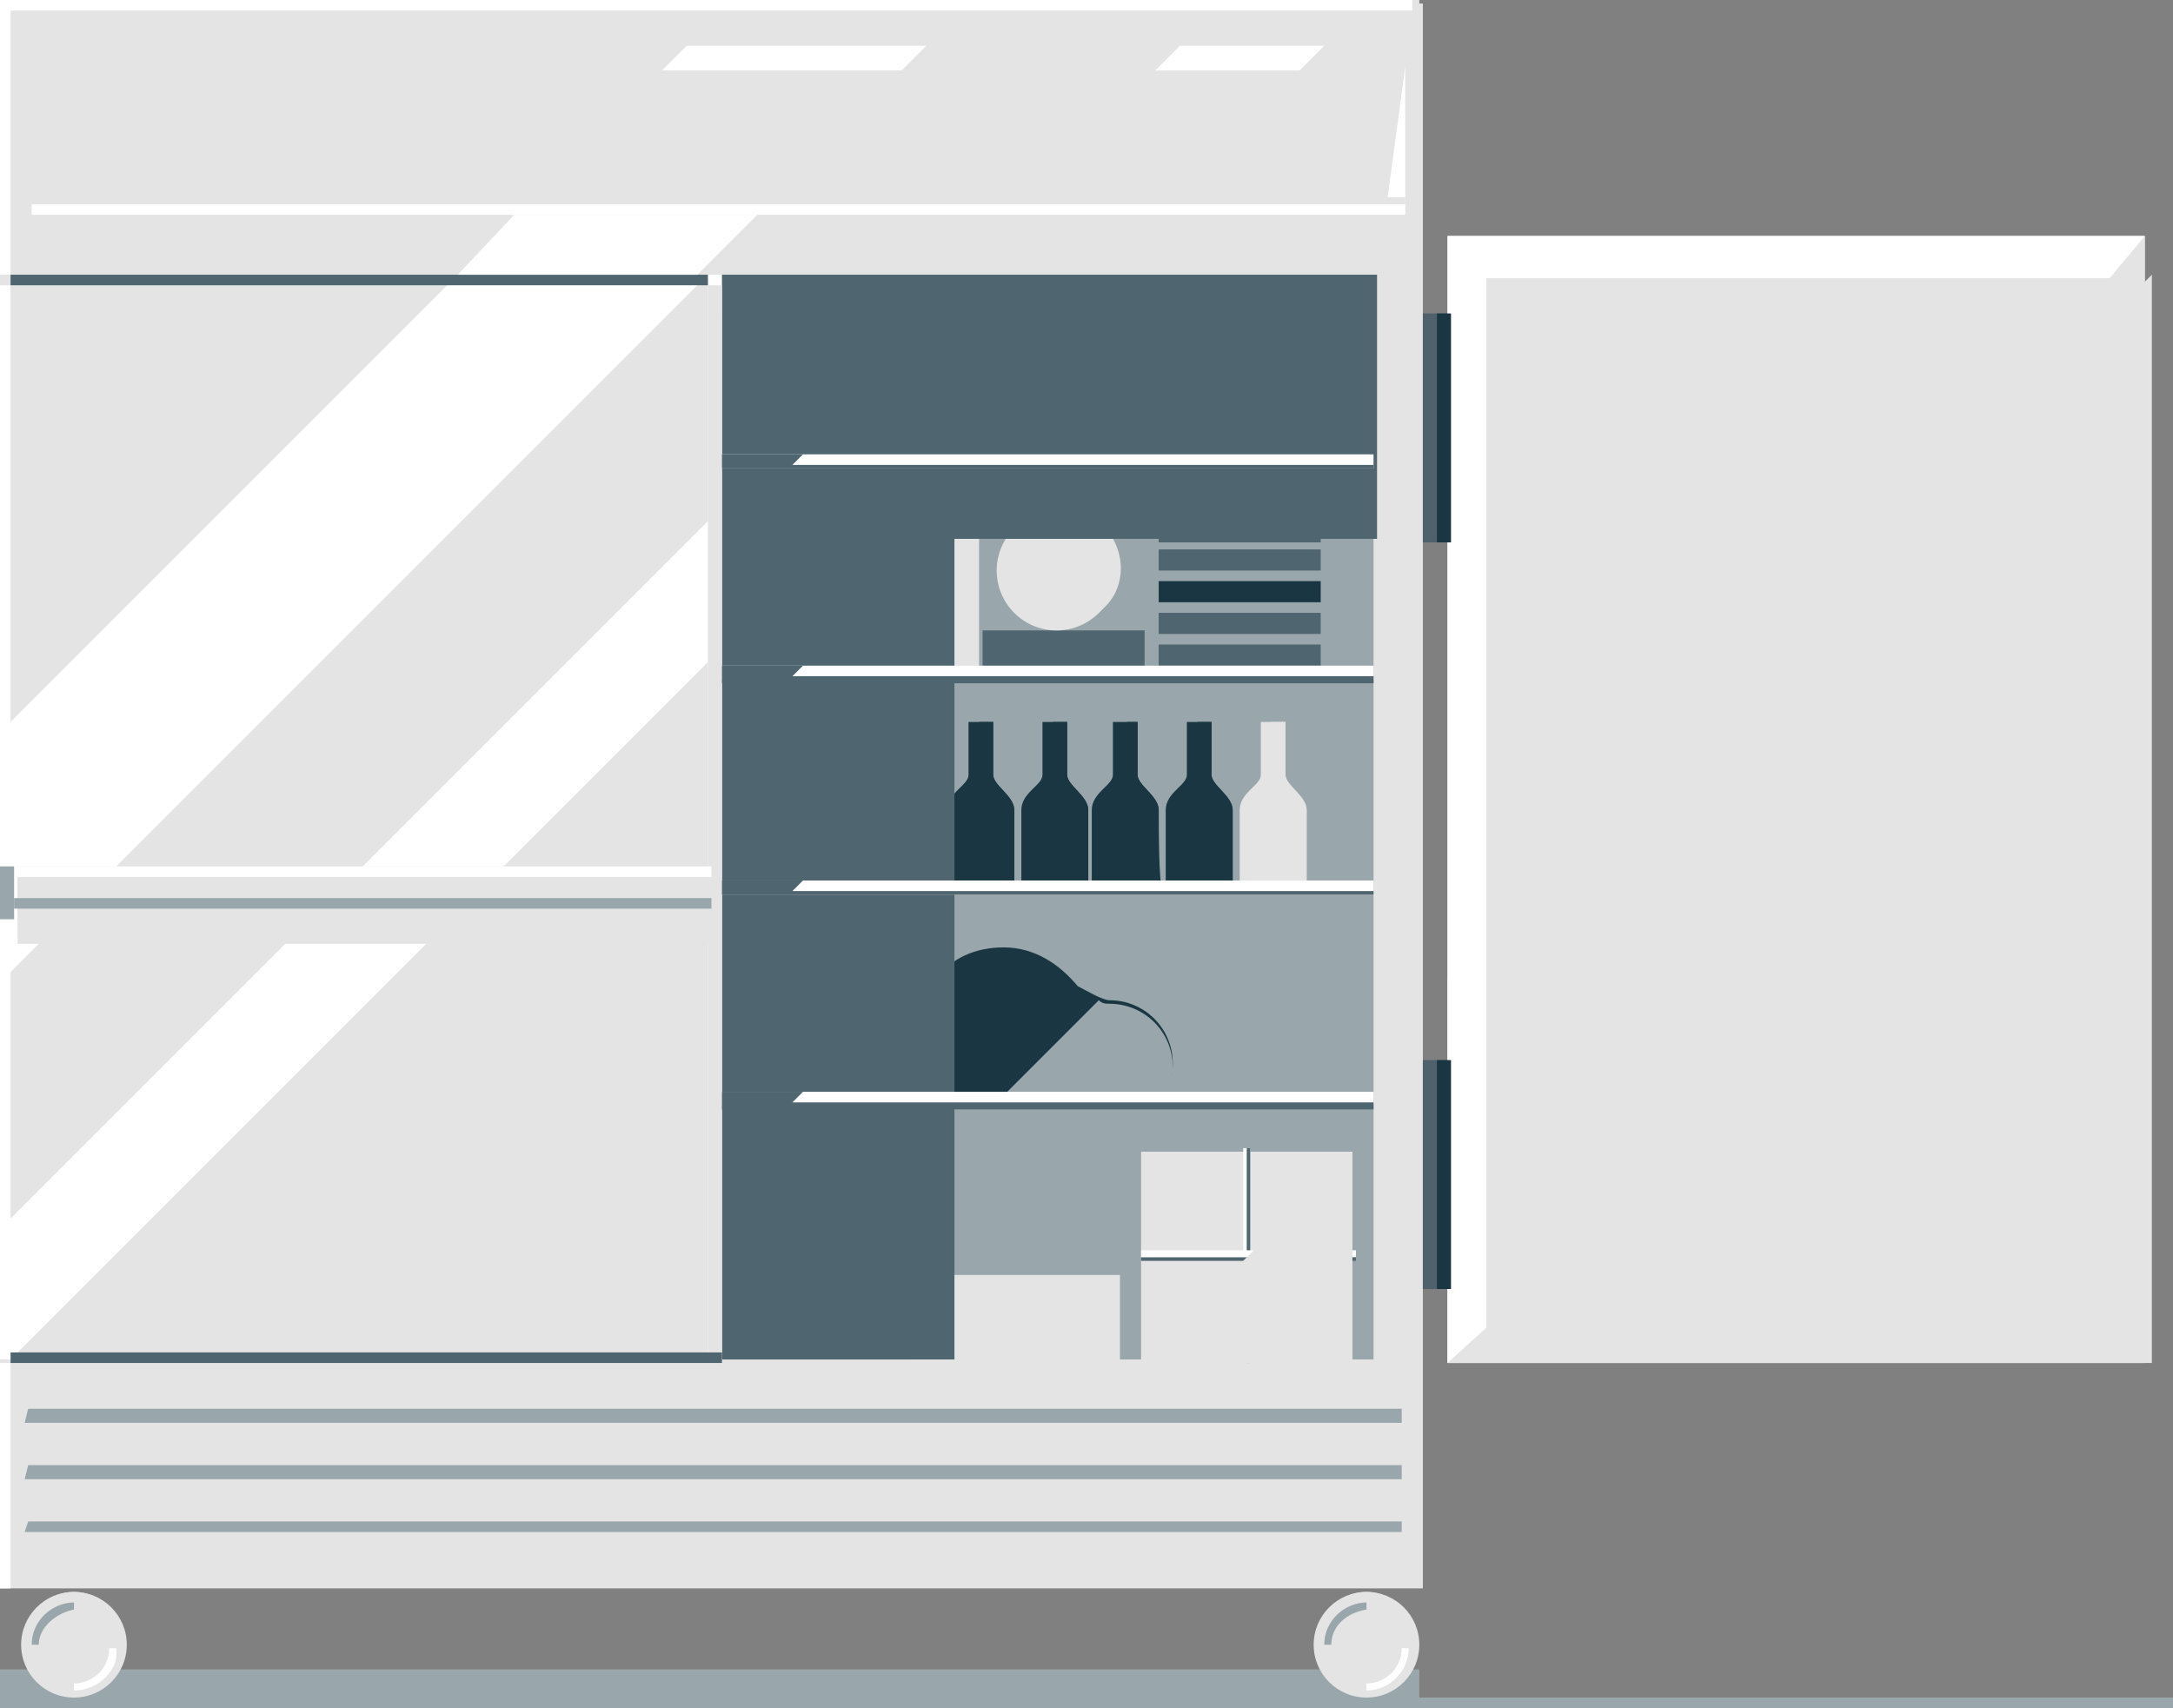 <?xml version="1.0" encoding="utf-8"?>
<!-- Generator: Adobe Illustrator 18.0.0, SVG Export Plug-In . SVG Version: 6.00 Build 0)  -->
<!DOCTYPE svg PUBLIC "-//W3C//DTD SVG 1.1//EN" "http://www.w3.org/Graphics/SVG/1.1/DTD/svg11.dtd">
<svg version="1.1" id="Layer_2" xmlns="http://www.w3.org/2000/svg" xmlns:xlink="http://www.w3.org/1999/xlink" x="0px" y="0px"
	 viewBox="0 0 61.7 48.5" enable-background="new 0 0 61.7 48.5" xml:space="preserve">
<rect x="0" y="0" width="61.7" height="48.5" fill="#808080" stroke="none"/>
<g>
	<rect x="0" y="0.1" fill="#E4E4E4" width="40.4" height="45"/>
</g>
<g>
	<rect x="20.5" y="7.8" fill="#99A6AB" width="18.5" height="30.8"/>
</g>
<g>
	<path fill="#193642" d="M33,31.2c0.2-0.3,0.3-0.6,0.3-1c0-1-0.8-1.8-1.8-1.8c-0.2,0-0.7-0.3-0.9-0.4c-0.5-0.6-1.2-1.1-2.1-1.1
		c-0.8,0-1.5,0.3-1.9,0.9c-0.2,0.2-0.9,0.5-1.1,0.5c-0.2,0-0.3-0.1-0.5-0.1c-0.5,0-0.9,0.2-1.2,0.4c-0.2,0.2-0.9,0.5-1.1,0.5
		c-0.1,0-0.2,0-0.2,0c-0.8,0-1.4,0.6-1.4,1.4c0,0.2,0.1,0.5,0.2,0.7H33z"/>
</g>
<g>
	<path fill="#FFFFFF" d="M17.1,13c-0.2-0.3-0.3-0.6-0.3-1c0-1,0.8-1.8,1.8-1.8c0.2,0,0.7-0.3,0.9-0.4c0.5-0.6,1.2-1.1,2.1-1.1
		c0.8,0,1.5,0.3,1.9,0.9c0.2,0.2,0.9,0.5,1.1,0.5c0.2,0,0.3-0.1,0.5-0.1c0.5,0,0.9,0.2,1.2,0.4c0.2,0.2,0.9,0.5,1.1,0.5
		c0.1,0,0.2,0,0.2,0c0.8,0,1.4,0.6,1.4,1.4c0,0.2-0.1,0.5-0.2,0.7H17.1z"/>
</g>
<g>
	<path fill="#E4E4E4" d="M29,12.3c0-0.8-0.6-1.4-1.4-1.4c-0.1,0-0.2,0-0.2,0c-0.2,0-0.9-0.3-1.1-0.5c-0.1-0.1-0.2-0.1-0.3-0.2
		L23.2,13h5.6C28.9,12.8,29,12.6,29,12.3z"/>
</g>
<g>
	<rect x="0" y="7.8" fill="#E4E4E4" width="20.5" height="30.8"/>
</g>
<g>
	<polygon fill="#FFFFFF" points="0,20.8 0,38.6 20.5,38.6 20.5,7.8 13,7.8 	"/>
</g>
<g>
	<polygon fill="#E4E4E4" points="20.1,7.8 0,27.9 0,34.9 20.1,14.8 	"/>
</g>
<g>
	<polygon fill="#E4E4E4" points="20.1,18.8 0.2,38.7 20.1,38.7 	"/>
</g>
<g>
	<rect x="41.1" y="6.7" fill="#E4E4E4" width="19.8" height="32"/>
</g>
<g>
	<rect x="25.9" y="14.4" fill="#E4E4E4" width="1.9" height="4.6"/>
</g>
<g>
	<rect x="27.9" y="17.9" fill="#4F656F" width="4.6" height="1.1"/>
</g>
<g>
	<rect x="32.9" y="18.3" fill="#4F656F" width="4.6" height="0.6"/>
</g>
<g>
	<rect x="32.9" y="17.4" fill="#4F656F" width="4.6" height="0.6"/>
</g>
<g>
	<rect x="32.9" y="16.5" fill="#193642" width="4.6" height="0.6"/>
</g>
<g>
	<rect x="32.9" y="15.6" fill="#4F656F" width="4.6" height="0.6"/>
</g>
<g>
	<rect x="32.9" y="14.8" fill="#4F656F" width="4.6" height="0.6"/>
</g>
<g>
	<rect x="23.7" y="14.4" fill="#193642" width="1.9" height="4.6"/>
</g>
<g>
	<rect x="21.5" y="14.4" fill="#193642" width="1.9" height="4.6"/>
</g>
<g>
	<circle fill="#E4E4E4" cx="30" cy="16.2" r="1.7"/>
</g>
<g>
	<path fill="#E4E4E4" d="M31.3,14.9c0.7,0.7,0.7,1.8,0,2.4c-0.7,0.7-1.8,0.7-2.4,0C29.6,16.6,30.8,15.4,31.3,14.9z"/>
</g>
<g>
	<rect x="25.8" y="36.2" fill="#E4E4E4" width="6" height="2.5"/>
</g>
<g>
	<path fill="#193642" d="M22,22c0-0.3,0-1.5,0-1.5h-0.7c0,0,0,1.2,0,1.5c0,0.3-0.6,0.5-0.6,1c0,0.4,0,2.2,0,2.2h1.9c0,0,0-1.8,0-2.2
		C22.6,22.6,22,22.3,22,22z"/>
</g>
<g>
	<path fill="#193642" d="M22.6,23c0-0.4-0.6-0.7-0.6-1s0-1.5,0-1.5h-0.4v4.7h1C22.6,25.1,22.6,23.4,22.6,23z"/>
</g>
<g>
	<path fill="#193642" d="M24.1,22c0-0.3,0-1.5,0-1.5h-0.7c0,0,0,1.2,0,1.5c0,0.3-0.6,0.5-0.6,1c0,0.4,0,2.2,0,2.2h1.9
		c0,0,0-1.8,0-2.2C24.7,22.6,24.1,22.3,24.1,22z"/>
</g>
<g>
	<path fill="#193642" d="M24.7,23c0-0.4-0.6-0.7-0.6-1s0-1.5,0-1.5h-0.4v4.7h1C24.7,25.1,24.7,23.4,24.7,23z"/>
</g>
<g>
	<path fill="#193642" d="M26.2,22c0-0.3,0-1.5,0-1.5h-0.7c0,0,0,1.2,0,1.5c0,0.3-0.6,0.5-0.6,1c0,0.4,0,2.2,0,2.2h1.9
		c0,0,0-1.8,0-2.2C26.7,22.6,26.2,22.3,26.2,22z"/>
</g>
<g>
	<path fill="#193642" d="M26.7,23c0-0.4-0.6-0.7-0.6-1s0-1.5,0-1.5h-0.4v4.7h1C26.7,25.1,26.7,23.4,26.7,23z"/>
</g>
<g>
	<path fill="#193642" d="M28.2,22c0-0.3,0-1.5,0-1.5h-0.7c0,0,0,1.2,0,1.5c0,0.3-0.6,0.5-0.6,1c0,0.4,0,2.2,0,2.2h1.9
		c0,0,0-1.8,0-2.2C28.8,22.6,28.2,22.3,28.2,22z"/>
</g>
<g>
	<path fill="#193642" d="M28.8,23c0-0.4-0.6-0.7-0.6-1s0-1.5,0-1.5h-0.4v4.7h1C28.8,25.1,28.8,23.4,28.8,23z"/>
</g>
<g>
	<path fill="#193642" d="M30.3,22c0-0.3,0-1.5,0-1.5h-0.7c0,0,0,1.2,0,1.5c0,0.3-0.6,0.5-0.6,1c0,0.4,0,2.2,0,2.2h1.9
		c0,0,0-1.8,0-2.2C30.9,22.6,30.3,22.3,30.3,22z"/>
</g>
<g>
	<path fill="#193642" d="M30.9,23c0-0.4-0.6-0.7-0.6-1s0-1.5,0-1.5h-0.4v4.7h1C30.9,25.1,30.9,23.4,30.9,23z"/>
</g>
<g>
	<path fill="#193642" d="M32.3,22c0-0.3,0-1.5,0-1.5h-0.7c0,0,0,1.2,0,1.5c0,0.3-0.6,0.5-0.6,1c0,0.4,0,2.2,0,2.2h1.9
		c0,0,0-1.8,0-2.2C32.9,22.6,32.3,22.3,32.3,22z"/>
</g>
<g>
	<path fill="#193642" d="M32.9,23c0-0.4-0.6-0.7-0.6-1s0-1.5,0-1.5H32v4.7h1C32.9,25.1,32.9,23.4,32.9,23z"/>
</g>
<g>
	<path fill="#193642" d="M34.4,22c0-0.3,0-1.5,0-1.5h-0.7c0,0,0,1.2,0,1.5c0,0.3-0.6,0.5-0.6,1c0,0.4,0,2.2,0,2.2H35
		c0,0,0-1.8,0-2.2C35,22.6,34.4,22.3,34.4,22z"/>
</g>
<g>
	<path fill="#193642" d="M35,23c0-0.4-0.6-0.7-0.6-1s0-1.5,0-1.5H34v4.7h1C35,25.1,35,23.4,35,23z"/>
</g>
<g>
	<path fill="#E4E4E4" d="M36.5,22c0-0.3,0-1.5,0-1.5h-0.7c0,0,0,1.2,0,1.5c0,0.3-0.6,0.5-0.6,1c0,0.4,0,2.2,0,2.2h1.9
		c0,0,0-1.8,0-2.2C37.1,22.6,36.5,22.3,36.5,22z"/>
</g>
<g>
	<path fill="#E4E4E4" d="M37.1,23c0-0.4-0.6-0.7-0.6-1s0-1.5,0-1.5h-0.4v4.7h1C37.1,25.1,37.1,23.4,37.1,23z"/>
</g>
<g>
	<polygon fill="#4F656F" points="39.1,15.3 27.1,15.3 27.1,38.6 20.5,38.6 20.5,7.8 39.1,7.8 	"/>
</g>
<g>
	<rect x="0.5" y="25" fill="#E4E4E4" width="19.8" height="1.8"/>
</g>
<g>
	<rect x="20.1" y="8.1" fill="#E4E4E4" width="0.4" height="30.5"/>
</g>
<g>
	<rect x="0.3" y="7.8" fill="#4F656F" width="19.8" height="0.3"/>
</g>
<g>
	<rect x="0.3" y="38.4" fill="#4F656F" width="20.2" height="0.3"/>
</g>
<g>
	<rect x="0" y="0" fill="#E4E4E4" width="40.3" height="1.2"/>
</g>
<g>
	<polygon fill="#99A6AB" points="61.7,48.2 40.3,48.2 40.3,47.4 0,47.4 0,48.5 61.7,48.5 	"/>
</g>
<g>
	<polygon fill="#E4E4E4" points="39.9,41.1 0.6,41.1 0.8,40 39.8,40 	"/>
</g>
<g>
	<rect x="0.5" y="24.6" fill="#E4E4E4" width="19.8" height="1.4"/>
</g>
<g>
	<rect x="0.4" y="24.6" fill="#FFFFFF" width="19.8" height="0.3"/>
</g>
<g>
	<rect x="0.4" y="25.5" fill="#99A6AB" width="19.8" height="0.3"/>
</g>
<g>
	<polygon fill="#99A6AB" points="39.8,40.4 0.7,40.4 0.8,40 39.8,40 	"/>
</g>
<g>
	<polygon fill="#E4E4E4" points="39.9,42.6 0.6,42.6 0.8,41.6 39.8,41.6 	"/>
</g>
<g>
	<polygon fill="#99A6AB" points="39.8,42 0.7,42 0.8,41.6 39.8,41.6 	"/>
</g>
<g>
	<polygon fill="#E4E4E4" points="39.9,44.2 0.6,44.2 0.8,43.2 39.8,43.2 	"/>
</g>
<g>
	<polygon fill="#99A6AB" points="39.8,43.5 0.7,43.5 0.8,43.2 39.8,43.2 	"/>
</g>
<g>
	<rect x="0" y="38.7" fill="#FFFFFF" width="0.3" height="6.4"/>
</g>
<g>
	<rect x="0" y="8.1" fill="#FFFFFF" width="0.3" height="30.2"/>
</g>
<g>
	<polygon fill="#FFFFFF" points="40.1,0.3 40.1,0 0,0 0,7.8 0.3,7.8 0.3,0.3 	"/>
</g>
<g>
	<rect x="0" y="24.6" fill="#99A6AB" width="0.4" height="1.5"/>
</g>
<g>
	<rect x="1" y="2" fill="#E4E4E4" width="39" height="3.8"/>
</g>
<g>
	<polygon fill="#FFFFFF" points="39.9,6.1 39.9,1.9 39.4,5.6 	"/>
</g>
<g>
	<rect x="32" y="3" fill="#E4E4E4" width="6.5" height="1.7"/>
</g>
<g>
	<polygon fill="#E4E4E4" points="39.9,6.1 0.9,6.1 0.9,1.9 1.5,5.6 39.9,5.6 	"/>
</g>
<g>
	<rect x="0.9" y="5.8" fill="#FFFFFF" width="39" height="0.3"/>
</g>
<g>
	<rect x="32.4" y="32.7" fill="#E4E4E4" width="6" height="6"/>
</g>
<g>
	<polygon fill="#E4E4E4" points="41.1,27.8 41.1,38.7 61.1,38.7 61.1,7.8 	"/>
</g>
<g>
	<polygon fill="#E4E4E4" points="60,7.9 60,37.7 41.3,37.7 41.1,38.7 60.9,38.7 60.9,6.7 	"/>
</g>
<g>
	<polygon fill="#FFFFFF" points="42.2,37.7 42.2,7.9 59.9,7.9 60.9,6.7 41.1,6.7 41.1,38.7 	"/>
</g>
<g>
	<rect x="40.4" y="30.1" fill="#4F616C" width="0.7" height="6.5"/>
</g>
<g>
	<rect x="40.4" y="8.9" fill="#4F616C" width="0.7" height="6.5"/>
</g>
<g>
	<rect x="40.8" y="30.1" fill="#193642" width="0.4" height="6.5"/>
</g>
<g>
	<rect x="40.8" y="8.9" fill="#193642" width="0.4" height="6.5"/>
</g>
<g>
	<path fill="#99A6AB" d="M31.5,28.5c-0.1,0-0.2,0-0.3-0.1l-2.9,2.9H33c0.2-0.3,0.3-0.6,0.3-1C33.3,29.3,32.5,28.5,31.5,28.5z"/>
</g>
<g>
	<g>
		<rect x="20.5" y="12.9" fill="#FFFFFF" width="18.5" height="0.4"/>
	</g>
	<g>
		<polygon fill="#4F656F" points="22.8,12.9 20.5,12.9 20.5,13.3 39,13.3 39,13.2 22.5,13.2 		"/>
	</g>
</g>
<g>
	<g>
		<rect x="20.5" y="18.9" fill="#FFFFFF" width="18.5" height="0.4"/>
	</g>
	<g>
		<polygon fill="#4F656F" points="22.8,18.9 20.5,18.9 20.5,19.4 39,19.4 39,19.2 22.5,19.2 		"/>
	</g>
</g>
<g>
	<g>
		<rect x="20.5" y="25" fill="#FFFFFF" width="18.5" height="0.4"/>
	</g>
	<g>
		<polygon fill="#4F656F" points="22.8,25 20.5,25 20.5,25.4 39,25.4 39,25.3 22.5,25.3 		"/>
	</g>
</g>
<g>
	<g>
		<rect x="20.5" y="31" fill="#FFFFFF" width="18.5" height="0.4"/>
	</g>
	<g>
		<polygon fill="#4F656F" points="22.8,31 20.5,31 20.5,31.5 39,31.5 39,31.3 22.5,31.3 		"/>
	</g>
</g>
<g>
	<g>
		<rect x="35.3" y="32.6" fill="#FFFFFF" width="0.2" height="6.1"/>
	</g>
	<g>
		<rect x="35.4" y="32.6" fill="#4F656F" width="0.1" height="6.1"/>
	</g>
</g>
<g>
	<g>
		<rect x="32.4" y="35.5" fill="#FFFFFF" width="6.1" height="0.2"/>
	</g>
	<g>
		<rect x="32.4" y="35.7" fill="#4F656F" width="6.1" height="0.1"/>
	</g>
</g>
<g>
	<polygon fill="#E4E4E4" points="38.4,38.7 32.4,38.7 38.4,32.7 	"/>
</g>
<g>
	<g>
		<circle fill="#E4E4E4" cx="2.1" cy="46.7" r="1.5"/>
	</g>
	<g>
		<path fill="#E4E4E4" d="M2.1,45.2c-0.5,0-1,0.3-1.2,0.7h0.3l0.2,0.2h1.3l0.2-0.2h0.4C3.1,45.5,2.6,45.2,2.1,45.2z"/>
	</g>
	<g>
		<path fill="#99A6AB" d="M1.1,46.7H0.9c0-0.7,0.6-1.2,1.2-1.2v0.2C1.6,45.8,1.1,46.2,1.1,46.7z"/>
	</g>
	<g>
		<path fill="#FFFFFF" d="M2.1,48v-0.2c0.5,0,1-0.4,1-1h0.2C3.4,47.4,2.8,48,2.1,48z"/>
	</g>
</g>
<g>
	<g>
		<circle fill="#E4E4E4" cx="38.8" cy="46.7" r="1.5"/>
	</g>
	<g>
		<path fill="#E4E4E4" d="M38.8,45.2c-0.5,0-1,0.3-1.2,0.7h0.3l0.2,0.2h1.3l0.2-0.2H40C39.7,45.5,39.3,45.2,38.8,45.2z"/>
	</g>
	<g>
		<path fill="#99A6AB" d="M37.8,46.7h-0.2c0-0.7,0.6-1.2,1.2-1.2v0.2C38.2,45.8,37.8,46.2,37.8,46.7z"/>
	</g>
	<g>
		<path fill="#FFFFFF" d="M38.8,48v-0.2c0.5,0,1-0.4,1-1H40C40,47.4,39.5,48,38.8,48z"/>
	</g>
</g>
<g>
	<polygon fill="#FFFFFF" points="14.6,6.1 13,7.8 19.8,7.8 21.5,6.1 	"/>
</g>
<g>
	<polygon fill="#FFFFFF" points="19.5,1.3 18.8,2 25.6,2 26.3,1.3 	"/>
</g>
<g>
	<polygon fill="#FFFFFF" points="33.5,1.3 32.8,2 36.9,2 37.6,1.3 	"/>
</g>
</svg>

